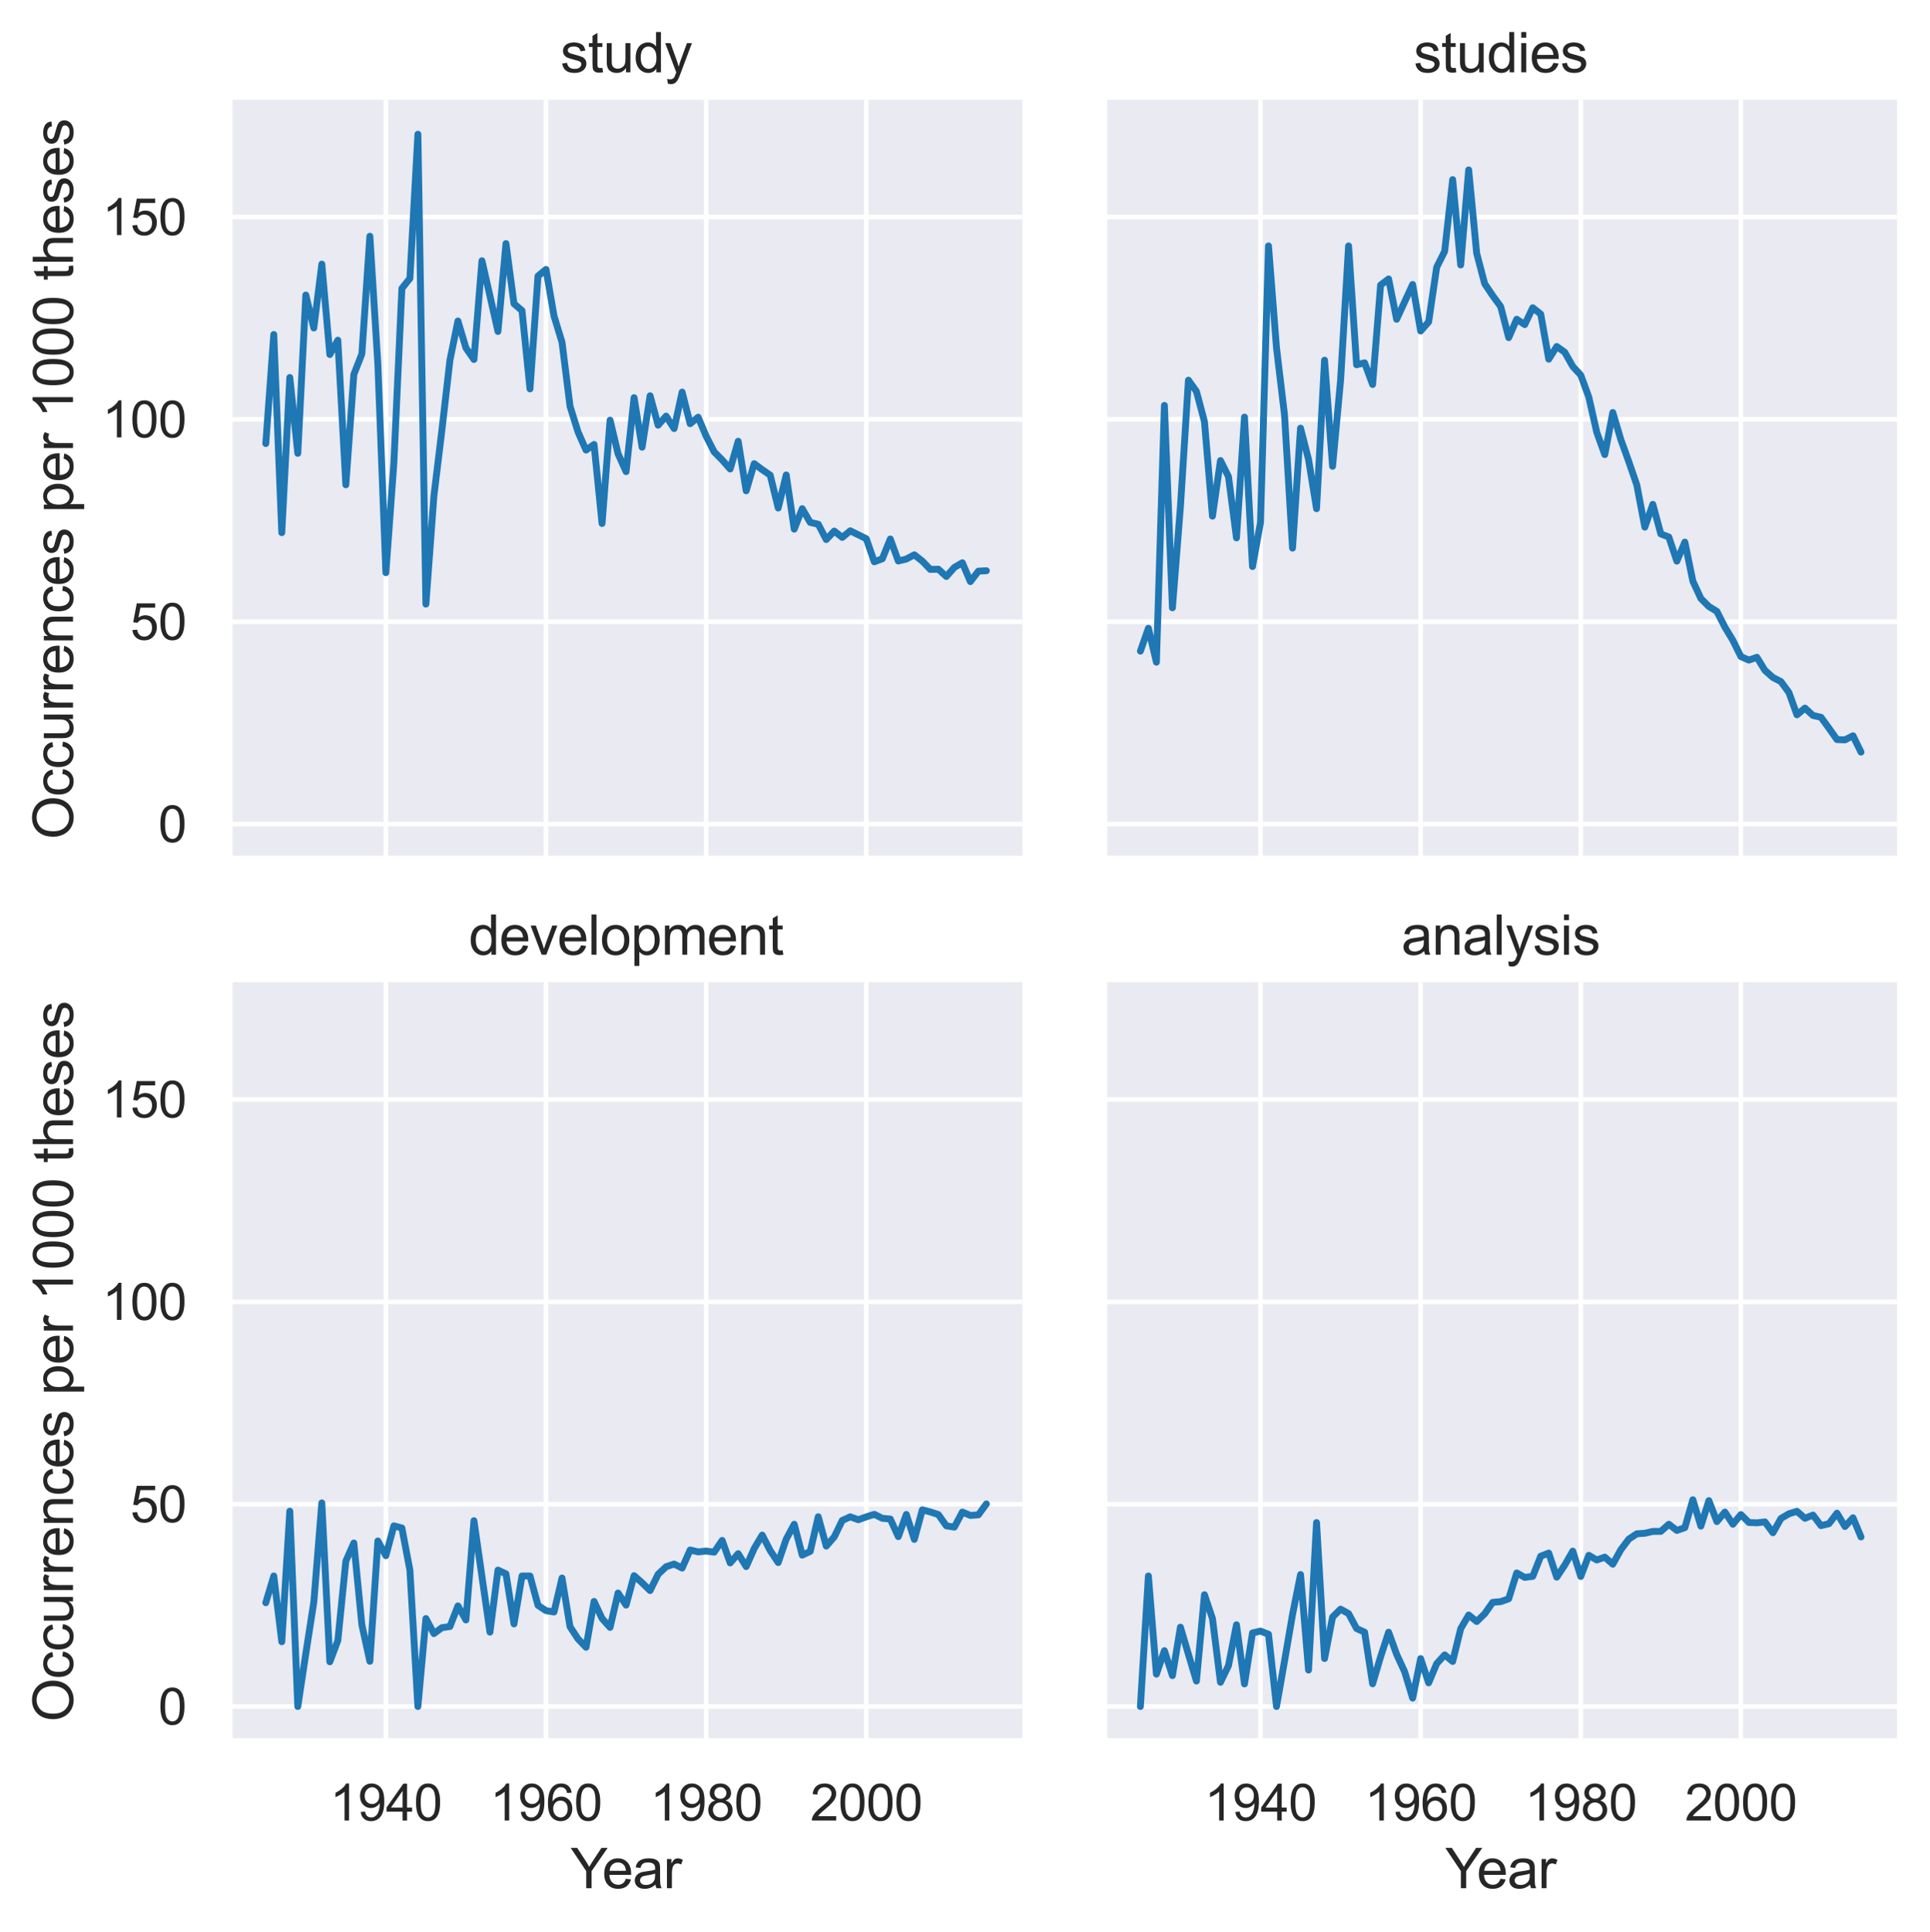 <?xml version="1.0" encoding="utf-8" standalone="no"?>
<!DOCTYPE svg PUBLIC "-//W3C//DTD SVG 1.1//EN"
  "http://www.w3.org/Graphics/SVG/1.1/DTD/svg11.dtd">
<svg xmlns:xlink="http://www.w3.org/1999/xlink" width="421.537pt" height="422.057pt" viewBox="0 0 421.537 422.057" xmlns="http://www.w3.org/2000/svg" version="1.1">
 <defs>
  <style type="text/css">*{stroke-linejoin: round; stroke-linecap: butt}</style>
 </defs>
 <g id="figure_1">
  <g id="patch_1">
   <path d="M 0 422.057 
L 421.537 422.057 
L 421.537 0 
L 0 0 
z
" style="fill: #ffffff"/>
  </g>
  <g id="axes_1">
   <g id="patch_2">
    <path d="M 50.179 187.553 
L 223.308 187.553 
L 223.308 21.789 
L 50.179 21.789 
z
" style="fill: #eaeaf2"/>
   </g>
   <g id="matplotlib.axis_1">
    <g id="xtick_1">
     <g id="line2d_1">
      <path d="M 84.28 187.553 
L 84.28 21.789 
" clip-path="url(#pf7410ea073)" style="fill: none; stroke: #ffffff; stroke-linecap: round"/>
     </g>
    </g>
    <g id="xtick_2">
     <g id="line2d_2">
      <path d="M 119.256 187.553 
L 119.256 21.789 
" clip-path="url(#pf7410ea073)" style="fill: none; stroke: #ffffff; stroke-linecap: round"/>
     </g>
    </g>
    <g id="xtick_3">
     <g id="line2d_3">
      <path d="M 154.231 187.553 
L 154.231 21.789 
" clip-path="url(#pf7410ea073)" style="fill: none; stroke: #ffffff; stroke-linecap: round"/>
     </g>
    </g>
    <g id="xtick_4">
     <g id="line2d_4">
      <path d="M 189.207 187.553 
L 189.207 21.789 
" clip-path="url(#pf7410ea073)" style="fill: none; stroke: #ffffff; stroke-linecap: round"/>
     </g>
    </g>
   </g>
   <g id="matplotlib.axis_2">
    <g id="ytick_1">
     <g id="line2d_5">
      <path d="M 50.179 180.018 
L 223.308 180.018 
" clip-path="url(#pf7410ea073)" style="fill: none; stroke: #ffffff; stroke-linecap: round"/>
     </g>
     <g id="text_1">
      <!-- 0 -->
      <g style="fill: #262626" transform="translate(34.562 183.955)scale(0.11 -0.11)">
       <defs>
        <path id="ArialMT-30" d="M 266 2259 
Q 266 3072 433 3567 
Q 600 4063 929 4331 
Q 1259 4600 1759 4600 
Q 2128 4600 2406 4451 
Q 2684 4303 2865 4023 
Q 3047 3744 3150 3342 
Q 3253 2941 3253 2259 
Q 3253 1453 3087 958 
Q 2922 463 2592 192 
Q 2263 -78 1759 -78 
Q 1097 -78 719 397 
Q 266 969 266 2259 
z
M 844 2259 
Q 844 1131 1108 757 
Q 1372 384 1759 384 
Q 2147 384 2411 759 
Q 2675 1134 2675 2259 
Q 2675 3391 2411 3762 
Q 2147 4134 1753 4134 
Q 1366 4134 1134 3806 
Q 844 3388 844 2259 
z
" transform="scale(0.016)"/>
       </defs>
       <use xlink:href="#ArialMT-30"/>
      </g>
     </g>
    </g>
    <g id="ytick_2">
     <g id="line2d_6">
      <path d="M 50.179 135.814 
L 223.308 135.814 
" clip-path="url(#pf7410ea073)" style="fill: none; stroke: #ffffff; stroke-linecap: round"/>
     </g>
     <g id="text_2">
      <!-- 50 -->
      <g style="fill: #262626" transform="translate(28.445 139.751)scale(0.11 -0.11)">
       <defs>
        <path id="ArialMT-35" d="M 266 1200 
L 856 1250 
Q 922 819 1161 601 
Q 1400 384 1738 384 
Q 2144 384 2425 690 
Q 2706 997 2706 1503 
Q 2706 1984 2436 2262 
Q 2166 2541 1728 2541 
Q 1456 2541 1237 2417 
Q 1019 2294 894 2097 
L 366 2166 
L 809 4519 
L 3088 4519 
L 3088 3981 
L 1259 3981 
L 1013 2750 
Q 1425 3038 1878 3038 
Q 2478 3038 2890 2622 
Q 3303 2206 3303 1553 
Q 3303 931 2941 478 
Q 2500 -78 1738 -78 
Q 1113 -78 717 272 
Q 322 622 266 1200 
z
" transform="scale(0.016)"/>
       </defs>
       <use xlink:href="#ArialMT-35"/>
       <use xlink:href="#ArialMT-30" x="55.615"/>
      </g>
     </g>
    </g>
    <g id="ytick_3">
     <g id="line2d_7">
      <path d="M 50.179 91.611 
L 223.308 91.611 
" clip-path="url(#pf7410ea073)" style="fill: none; stroke: #ffffff; stroke-linecap: round"/>
     </g>
     <g id="text_3">
      <!-- 100 -->
      <g style="fill: #262626" transform="translate(22.328 95.548)scale(0.11 -0.11)">
       <defs>
        <path id="ArialMT-31" d="M 2384 0 
L 1822 0 
L 1822 3584 
Q 1619 3391 1289 3197 
Q 959 3003 697 2906 
L 697 3450 
Q 1169 3672 1522 3987 
Q 1875 4303 2022 4600 
L 2384 4600 
L 2384 0 
z
" transform="scale(0.016)"/>
       </defs>
       <use xlink:href="#ArialMT-31"/>
       <use xlink:href="#ArialMT-30" x="55.615"/>
       <use xlink:href="#ArialMT-30" x="111.23"/>
      </g>
     </g>
    </g>
    <g id="ytick_4">
     <g id="line2d_8">
      <path d="M 50.179 47.407 
L 223.308 47.407 
" clip-path="url(#pf7410ea073)" style="fill: none; stroke: #ffffff; stroke-linecap: round"/>
     </g>
     <g id="text_4">
      <!-- 150 -->
      <g style="fill: #262626" transform="translate(22.328 51.344)scale(0.11 -0.11)">
       <use xlink:href="#ArialMT-31"/>
       <use xlink:href="#ArialMT-35" x="55.615"/>
       <use xlink:href="#ArialMT-30" x="111.23"/>
      </g>
     </g>
    </g>
    <g id="text_5">
     <!-- Occurrences per 1000 theses -->
     <g style="fill: #262626" transform="translate(15.943 183.374)rotate(-90)scale(0.12 -0.12)">
      <defs>
       <path id="ArialMT-4f" d="M 309 2231 
Q 309 3372 921 4017 
Q 1534 4663 2503 4663 
Q 3138 4663 3647 4359 
Q 4156 4056 4423 3514 
Q 4691 2972 4691 2284 
Q 4691 1588 4409 1038 
Q 4128 488 3612 205 
Q 3097 -78 2500 -78 
Q 1853 -78 1343 234 
Q 834 547 571 1087 
Q 309 1628 309 2231 
z
M 934 2222 
Q 934 1394 1379 917 
Q 1825 441 2497 441 
Q 3181 441 3623 922 
Q 4066 1403 4066 2288 
Q 4066 2847 3877 3264 
Q 3688 3681 3323 3911 
Q 2959 4141 2506 4141 
Q 1863 4141 1398 3698 
Q 934 3256 934 2222 
z
" transform="scale(0.016)"/>
       <path id="ArialMT-63" d="M 2588 1216 
L 3141 1144 
Q 3050 572 2676 248 
Q 2303 -75 1759 -75 
Q 1078 -75 664 370 
Q 250 816 250 1647 
Q 250 2184 428 2587 
Q 606 2991 970 3192 
Q 1334 3394 1763 3394 
Q 2303 3394 2647 3120 
Q 2991 2847 3088 2344 
L 2541 2259 
Q 2463 2594 2264 2762 
Q 2066 2931 1784 2931 
Q 1359 2931 1093 2626 
Q 828 2322 828 1663 
Q 828 994 1084 691 
Q 1341 388 1753 388 
Q 2084 388 2306 591 
Q 2528 794 2588 1216 
z
" transform="scale(0.016)"/>
       <path id="ArialMT-75" d="M 2597 0 
L 2597 488 
Q 2209 -75 1544 -75 
Q 1250 -75 995 37 
Q 741 150 617 320 
Q 494 491 444 738 
Q 409 903 409 1263 
L 409 3319 
L 972 3319 
L 972 1478 
Q 972 1038 1006 884 
Q 1059 663 1231 536 
Q 1403 409 1656 409 
Q 1909 409 2131 539 
Q 2353 669 2445 892 
Q 2538 1116 2538 1541 
L 2538 3319 
L 3100 3319 
L 3100 0 
L 2597 0 
z
" transform="scale(0.016)"/>
       <path id="ArialMT-72" d="M 416 0 
L 416 3319 
L 922 3319 
L 922 2816 
Q 1116 3169 1280 3281 
Q 1444 3394 1641 3394 
Q 1925 3394 2219 3213 
L 2025 2691 
Q 1819 2813 1613 2813 
Q 1428 2813 1281 2702 
Q 1134 2591 1072 2394 
Q 978 2094 978 1738 
L 978 0 
L 416 0 
z
" transform="scale(0.016)"/>
       <path id="ArialMT-65" d="M 2694 1069 
L 3275 997 
Q 3138 488 2766 206 
Q 2394 -75 1816 -75 
Q 1088 -75 661 373 
Q 234 822 234 1631 
Q 234 2469 665 2931 
Q 1097 3394 1784 3394 
Q 2450 3394 2872 2941 
Q 3294 2488 3294 1666 
Q 3294 1616 3291 1516 
L 816 1516 
Q 847 969 1125 678 
Q 1403 388 1819 388 
Q 2128 388 2347 550 
Q 2566 713 2694 1069 
z
M 847 1978 
L 2700 1978 
Q 2663 2397 2488 2606 
Q 2219 2931 1791 2931 
Q 1403 2931 1139 2672 
Q 875 2413 847 1978 
z
" transform="scale(0.016)"/>
       <path id="ArialMT-6e" d="M 422 0 
L 422 3319 
L 928 3319 
L 928 2847 
Q 1294 3394 1984 3394 
Q 2284 3394 2536 3286 
Q 2788 3178 2913 3003 
Q 3038 2828 3088 2588 
Q 3119 2431 3119 2041 
L 3119 0 
L 2556 0 
L 2556 2019 
Q 2556 2363 2490 2533 
Q 2425 2703 2258 2804 
Q 2091 2906 1866 2906 
Q 1506 2906 1245 2678 
Q 984 2450 984 1813 
L 984 0 
L 422 0 
z
" transform="scale(0.016)"/>
       <path id="ArialMT-73" d="M 197 991 
L 753 1078 
Q 800 744 1014 566 
Q 1228 388 1613 388 
Q 2000 388 2187 545 
Q 2375 703 2375 916 
Q 2375 1106 2209 1216 
Q 2094 1291 1634 1406 
Q 1016 1563 777 1677 
Q 538 1791 414 1992 
Q 291 2194 291 2438 
Q 291 2659 392 2848 
Q 494 3038 669 3163 
Q 800 3259 1026 3326 
Q 1253 3394 1513 3394 
Q 1903 3394 2198 3281 
Q 2494 3169 2634 2976 
Q 2775 2784 2828 2463 
L 2278 2388 
Q 2241 2644 2061 2787 
Q 1881 2931 1553 2931 
Q 1166 2931 1000 2803 
Q 834 2675 834 2503 
Q 834 2394 903 2306 
Q 972 2216 1119 2156 
Q 1203 2125 1616 2013 
Q 2213 1853 2448 1751 
Q 2684 1650 2818 1456 
Q 2953 1263 2953 975 
Q 2953 694 2789 445 
Q 2625 197 2315 61 
Q 2006 -75 1616 -75 
Q 969 -75 630 194 
Q 291 463 197 991 
z
" transform="scale(0.016)"/>
       <path id="ArialMT-20" transform="scale(0.016)"/>
       <path id="ArialMT-70" d="M 422 -1272 
L 422 3319 
L 934 3319 
L 934 2888 
Q 1116 3141 1344 3267 
Q 1572 3394 1897 3394 
Q 2322 3394 2647 3175 
Q 2972 2956 3137 2557 
Q 3303 2159 3303 1684 
Q 3303 1175 3120 767 
Q 2938 359 2589 142 
Q 2241 -75 1856 -75 
Q 1575 -75 1351 44 
Q 1128 163 984 344 
L 984 -1272 
L 422 -1272 
z
M 931 1641 
Q 931 1000 1190 694 
Q 1450 388 1819 388 
Q 2194 388 2461 705 
Q 2728 1022 2728 1688 
Q 2728 2322 2467 2637 
Q 2206 2953 1844 2953 
Q 1484 2953 1207 2617 
Q 931 2281 931 1641 
z
" transform="scale(0.016)"/>
       <path id="ArialMT-74" d="M 1650 503 
L 1731 6 
Q 1494 -44 1306 -44 
Q 1000 -44 831 53 
Q 663 150 594 308 
Q 525 466 525 972 
L 525 2881 
L 113 2881 
L 113 3319 
L 525 3319 
L 525 4141 
L 1084 4478 
L 1084 3319 
L 1650 3319 
L 1650 2881 
L 1084 2881 
L 1084 941 
Q 1084 700 1114 631 
Q 1144 563 1211 522 
Q 1278 481 1403 481 
Q 1497 481 1650 503 
z
" transform="scale(0.016)"/>
       <path id="ArialMT-68" d="M 422 0 
L 422 4581 
L 984 4581 
L 984 2938 
Q 1378 3394 1978 3394 
Q 2347 3394 2619 3248 
Q 2891 3103 3008 2847 
Q 3125 2591 3125 2103 
L 3125 0 
L 2563 0 
L 2563 2103 
Q 2563 2525 2380 2717 
Q 2197 2909 1863 2909 
Q 1613 2909 1392 2779 
Q 1172 2650 1078 2428 
Q 984 2206 984 1816 
L 984 0 
L 422 0 
z
" transform="scale(0.016)"/>
      </defs>
      <use xlink:href="#ArialMT-4f"/>
      <use xlink:href="#ArialMT-63" x="77.783"/>
      <use xlink:href="#ArialMT-63" x="127.783"/>
      <use xlink:href="#ArialMT-75" x="177.783"/>
      <use xlink:href="#ArialMT-72" x="233.398"/>
      <use xlink:href="#ArialMT-72" x="266.699"/>
      <use xlink:href="#ArialMT-65" x="300"/>
      <use xlink:href="#ArialMT-6e" x="355.615"/>
      <use xlink:href="#ArialMT-63" x="411.23"/>
      <use xlink:href="#ArialMT-65" x="461.23"/>
      <use xlink:href="#ArialMT-73" x="516.846"/>
      <use xlink:href="#ArialMT-20" x="566.846"/>
      <use xlink:href="#ArialMT-70" x="594.629"/>
      <use xlink:href="#ArialMT-65" x="650.244"/>
      <use xlink:href="#ArialMT-72" x="705.859"/>
      <use xlink:href="#ArialMT-20" x="739.16"/>
      <use xlink:href="#ArialMT-31" x="766.943"/>
      <use xlink:href="#ArialMT-30" x="822.559"/>
      <use xlink:href="#ArialMT-30" x="878.174"/>
      <use xlink:href="#ArialMT-30" x="933.789"/>
      <use xlink:href="#ArialMT-20" x="989.404"/>
      <use xlink:href="#ArialMT-74" x="1017.188"/>
      <use xlink:href="#ArialMT-68" x="1044.971"/>
      <use xlink:href="#ArialMT-65" x="1100.586"/>
      <use xlink:href="#ArialMT-73" x="1156.201"/>
      <use xlink:href="#ArialMT-65" x="1206.201"/>
      <use xlink:href="#ArialMT-73" x="1261.816"/>
     </g>
    </g>
   </g>
   <g id="line2d_9">
    <path d="M 58.049 96.9 
L 59.797 73.074 
L 61.546 116.365 
L 63.295 82.465 
L 65.044 99.034 
L 66.793 64.453 
L 68.541 71.648 
L 70.29 57.694 
L 72.039 77.446 
L 73.788 74.314 
L 75.536 105.904 
L 77.285 81.788 
L 79.034 77.323 
L 80.783 51.605 
L 82.532 79.555 
L 84.28 125.107 
L 86.029 101.083 
L 87.778 63.009 
L 89.527 60.817 
L 91.275 29.324 
L 93.024 131.971 
L 94.773 108.336 
L 96.522 93.907 
L 98.271 78.682 
L 100.019 70.12 
L 101.768 76.01 
L 103.517 78.53 
L 105.266 56.967 
L 107.014 64.634 
L 108.763 72.406 
L 110.512 53.204 
L 112.261 66.352 
L 114.01 67.845 
L 115.758 84.957 
L 117.507 60.3 
L 119.256 58.851 
L 121.005 69.025 
L 122.753 74.771 
L 124.502 88.739 
L 126.251 94.367 
L 128 98.324 
L 129.749 97.09 
L 131.497 114.359 
L 133.246 91.79 
L 134.995 99.13 
L 136.744 103.028 
L 138.492 86.869 
L 140.241 97.693 
L 141.99 86.458 
L 143.739 92.882 
L 145.488 90.9 
L 147.236 93.626 
L 148.985 85.652 
L 150.734 92.564 
L 152.483 91.133 
L 154.231 95.277 
L 155.98 98.714 
L 157.729 100.469 
L 159.478 102.457 
L 161.227 96.39 
L 162.975 107.216 
L 164.724 101.29 
L 166.473 102.595 
L 168.222 103.8 
L 169.97 110.977 
L 171.719 103.753 
L 173.468 115.594 
L 175.217 111.121 
L 176.965 114.124 
L 178.714 114.523 
L 180.463 117.866 
L 182.212 116.012 
L 183.961 117.399 
L 185.709 115.955 
L 187.458 116.822 
L 189.207 117.691 
L 190.956 122.725 
L 192.704 122.065 
L 194.453 117.746 
L 196.202 122.554 
L 197.951 122.121 
L 199.7 121.2 
L 201.448 122.575 
L 203.197 124.393 
L 204.946 124.343 
L 206.695 125.935 
L 208.443 123.95 
L 210.192 122.935 
L 211.941 127.055 
L 213.69 124.766 
L 215.439 124.68 
" clip-path="url(#pf7410ea073)" style="fill: none; stroke: #1f77b4; stroke-width: 1.5; stroke-linecap: round"/>
   </g>
   <g id="patch_3">
    <path d="M 50.179 187.553 
L 50.179 21.789 
" style="fill: none; stroke: #ffffff; stroke-width: 1.25; stroke-linejoin: miter; stroke-linecap: square"/>
   </g>
   <g id="patch_4">
    <path d="M 50.179 187.553 
L 223.308 187.553 
" style="fill: none; stroke: #ffffff; stroke-width: 1.25; stroke-linejoin: miter; stroke-linecap: square"/>
   </g>
   <g id="text_6">
    <!-- study -->
    <g style="fill: #262626" transform="translate(122.404 15.789)scale(0.12 -0.12)">
     <defs>
      <path id="ArialMT-64" d="M 2575 0 
L 2575 419 
Q 2259 -75 1647 -75 
Q 1250 -75 917 144 
Q 584 363 401 755 
Q 219 1147 219 1656 
Q 219 2153 384 2558 
Q 550 2963 881 3178 
Q 1213 3394 1622 3394 
Q 1922 3394 2156 3267 
Q 2391 3141 2538 2938 
L 2538 4581 
L 3097 4581 
L 3097 0 
L 2575 0 
z
M 797 1656 
Q 797 1019 1065 703 
Q 1334 388 1700 388 
Q 2069 388 2326 689 
Q 2584 991 2584 1609 
Q 2584 2291 2321 2609 
Q 2059 2928 1675 2928 
Q 1300 2928 1048 2622 
Q 797 2316 797 1656 
z
" transform="scale(0.016)"/>
      <path id="ArialMT-79" d="M 397 -1278 
L 334 -750 
Q 519 -800 656 -800 
Q 844 -800 956 -737 
Q 1069 -675 1141 -563 
Q 1194 -478 1313 -144 
Q 1328 -97 1363 -6 
L 103 3319 
L 709 3319 
L 1400 1397 
Q 1534 1031 1641 628 
Q 1738 1016 1872 1384 
L 2581 3319 
L 3144 3319 
L 1881 -56 
Q 1678 -603 1566 -809 
Q 1416 -1088 1222 -1217 
Q 1028 -1347 759 -1347 
Q 597 -1347 397 -1278 
z
" transform="scale(0.016)"/>
     </defs>
     <use xlink:href="#ArialMT-73"/>
     <use xlink:href="#ArialMT-74" x="50"/>
     <use xlink:href="#ArialMT-75" x="77.783"/>
     <use xlink:href="#ArialMT-64" x="133.398"/>
     <use xlink:href="#ArialMT-79" x="189.014"/>
    </g>
   </g>
  </g>
  <g id="axes_2">
   <g id="patch_5">
    <path d="M 241.209 187.553 
L 414.337 187.553 
L 414.337 21.789 
L 241.209 21.789 
z
" style="fill: #eaeaf2"/>
   </g>
   <g id="matplotlib.axis_3">
    <g id="xtick_5">
     <g id="line2d_10">
      <path d="M 275.31 187.553 
L 275.31 21.789 
" clip-path="url(#p34b60267ac)" style="fill: none; stroke: #ffffff; stroke-linecap: round"/>
     </g>
    </g>
    <g id="xtick_6">
     <g id="line2d_11">
      <path d="M 310.285 187.553 
L 310.285 21.789 
" clip-path="url(#p34b60267ac)" style="fill: none; stroke: #ffffff; stroke-linecap: round"/>
     </g>
    </g>
    <g id="xtick_7">
     <g id="line2d_12">
      <path d="M 345.261 187.553 
L 345.261 21.789 
" clip-path="url(#p34b60267ac)" style="fill: none; stroke: #ffffff; stroke-linecap: round"/>
     </g>
    </g>
    <g id="xtick_8">
     <g id="line2d_13">
      <path d="M 380.236 187.553 
L 380.236 21.789 
" clip-path="url(#p34b60267ac)" style="fill: none; stroke: #ffffff; stroke-linecap: round"/>
     </g>
    </g>
   </g>
   <g id="matplotlib.axis_4">
    <g id="ytick_5">
     <g id="line2d_14">
      <path d="M 241.209 180.018 
L 414.337 180.018 
" clip-path="url(#p34b60267ac)" style="fill: none; stroke: #ffffff; stroke-linecap: round"/>
     </g>
    </g>
    <g id="ytick_6">
     <g id="line2d_15">
      <path d="M 241.209 135.814 
L 414.337 135.814 
" clip-path="url(#p34b60267ac)" style="fill: none; stroke: #ffffff; stroke-linecap: round"/>
     </g>
    </g>
    <g id="ytick_7">
     <g id="line2d_16">
      <path d="M 241.209 91.611 
L 414.337 91.611 
" clip-path="url(#p34b60267ac)" style="fill: none; stroke: #ffffff; stroke-linecap: round"/>
     </g>
    </g>
    <g id="ytick_8">
     <g id="line2d_17">
      <path d="M 241.209 47.407 
L 414.337 47.407 
" clip-path="url(#p34b60267ac)" style="fill: none; stroke: #ffffff; stroke-linecap: round"/>
     </g>
    </g>
   </g>
   <g id="line2d_18">
    <path d="M 249.078 142.237 
L 250.827 137.24 
L 252.576 144.655 
L 254.324 88.562 
L 256.073 132.777 
L 257.822 110.679 
L 259.571 83.055 
L 261.319 85.495 
L 263.068 92.099 
L 264.817 112.752 
L 266.566 100.61 
L 268.315 104.113 
L 270.063 117.508 
L 271.812 91.117 
L 273.561 123.759 
L 275.31 114.124 
L 277.058 53.722 
L 278.807 76.01 
L 280.556 90.617 
L 282.305 119.74 
L 284.054 93.533 
L 285.802 100.372 
L 287.551 111.129 
L 289.3 78.682 
L 291.049 101.868 
L 292.797 83.101 
L 294.546 53.722 
L 296.295 79.684 
L 298.044 79.26 
L 299.793 83.995 
L 301.541 62.263 
L 303.29 60.939 
L 305.039 69.747 
L 306.788 65.944 
L 308.536 62.142 
L 310.285 72.314 
L 312.034 70.316 
L 313.783 58.4 
L 315.531 54.894 
L 317.28 39.236 
L 319.029 57.882 
L 320.778 37.115 
L 322.527 55.333 
L 324.275 61.983 
L 326.024 64.581 
L 327.773 66.974 
L 329.522 73.755 
L 331.27 69.739 
L 333.019 70.912 
L 334.768 67.227 
L 336.517 68.621 
L 338.266 78.462 
L 340.014 75.69 
L 341.763 76.948 
L 343.512 80.044 
L 345.261 81.947 
L 347.009 86.733 
L 348.758 94.447 
L 350.507 99.304 
L 352.256 90.11 
L 354.005 96.004 
L 355.753 100.85 
L 357.502 105.949 
L 359.251 115.155 
L 361 110.177 
L 362.748 116.638 
L 364.497 117.314 
L 366.246 122.582 
L 367.995 118.424 
L 369.744 126.948 
L 371.492 130.741 
L 373.241 132.491 
L 374.99 133.559 
L 376.739 136.993 
L 378.487 139.891 
L 380.236 143.432 
L 381.985 144.2 
L 383.734 143.584 
L 385.483 146.444 
L 387.231 147.992 
L 388.98 148.896 
L 390.729 151.284 
L 392.478 156.154 
L 394.226 154.684 
L 395.975 156.291 
L 397.724 156.681 
L 399.473 159.085 
L 401.222 161.56 
L 402.97 161.616 
L 404.719 160.73 
L 406.468 164.299 
" clip-path="url(#p34b60267ac)" style="fill: none; stroke: #1f77b4; stroke-width: 1.5; stroke-linecap: round"/>
   </g>
   <g id="patch_6">
    <path d="M 241.209 187.553 
L 241.209 21.789 
" style="fill: none; stroke: #ffffff; stroke-width: 1.25; stroke-linejoin: miter; stroke-linecap: square"/>
   </g>
   <g id="patch_7">
    <path d="M 241.209 187.553 
L 414.337 187.553 
" style="fill: none; stroke: #ffffff; stroke-width: 1.25; stroke-linejoin: miter; stroke-linecap: square"/>
   </g>
   <g id="text_7">
    <!-- studies -->
    <g style="fill: #262626" transform="translate(308.763 15.789)scale(0.12 -0.12)">
     <defs>
      <path id="ArialMT-69" d="M 425 3934 
L 425 4581 
L 988 4581 
L 988 3934 
L 425 3934 
z
M 425 0 
L 425 3319 
L 988 3319 
L 988 0 
L 425 0 
z
" transform="scale(0.016)"/>
     </defs>
     <use xlink:href="#ArialMT-73"/>
     <use xlink:href="#ArialMT-74" x="50"/>
     <use xlink:href="#ArialMT-75" x="77.783"/>
     <use xlink:href="#ArialMT-64" x="133.398"/>
     <use xlink:href="#ArialMT-69" x="189.014"/>
     <use xlink:href="#ArialMT-65" x="211.23"/>
     <use xlink:href="#ArialMT-73" x="266.846"/>
    </g>
   </g>
  </g>
  <g id="axes_3">
   <g id="patch_8">
    <path d="M 50.179 380.322 
L 223.308 380.322 
L 223.308 214.559 
L 50.179 214.559 
z
" style="fill: #eaeaf2"/>
   </g>
   <g id="matplotlib.axis_5">
    <g id="xtick_9">
     <g id="line2d_19">
      <path d="M 84.28 380.322 
L 84.28 214.559 
" clip-path="url(#p52fd6b2c8f)" style="fill: none; stroke: #ffffff; stroke-linecap: round"/>
     </g>
     <g id="text_8">
      <!-- 1940 -->
      <g style="fill: #262626" transform="translate(72.046 397.696)scale(0.11 -0.11)">
       <defs>
        <path id="ArialMT-39" d="M 350 1059 
L 891 1109 
Q 959 728 1153 556 
Q 1347 384 1650 384 
Q 1909 384 2104 503 
Q 2300 622 2425 820 
Q 2550 1019 2634 1356 
Q 2719 1694 2719 2044 
Q 2719 2081 2716 2156 
Q 2547 1888 2255 1720 
Q 1963 1553 1622 1553 
Q 1053 1553 659 1965 
Q 266 2378 266 3053 
Q 266 3750 677 4175 
Q 1088 4600 1706 4600 
Q 2153 4600 2523 4359 
Q 2894 4119 3086 3673 
Q 3278 3228 3278 2384 
Q 3278 1506 3087 986 
Q 2897 466 2520 194 
Q 2144 -78 1638 -78 
Q 1100 -78 759 220 
Q 419 519 350 1059 
z
M 2653 3081 
Q 2653 3566 2395 3850 
Q 2138 4134 1775 4134 
Q 1400 4134 1122 3828 
Q 844 3522 844 3034 
Q 844 2597 1108 2323 
Q 1372 2050 1759 2050 
Q 2150 2050 2401 2323 
Q 2653 2597 2653 3081 
z
" transform="scale(0.016)"/>
        <path id="ArialMT-34" d="M 2069 0 
L 2069 1097 
L 81 1097 
L 81 1613 
L 2172 4581 
L 2631 4581 
L 2631 1613 
L 3250 1613 
L 3250 1097 
L 2631 1097 
L 2631 0 
L 2069 0 
z
M 2069 1613 
L 2069 3678 
L 634 1613 
L 2069 1613 
z
" transform="scale(0.016)"/>
       </defs>
       <use xlink:href="#ArialMT-31"/>
       <use xlink:href="#ArialMT-39" x="55.615"/>
       <use xlink:href="#ArialMT-34" x="111.23"/>
       <use xlink:href="#ArialMT-30" x="166.846"/>
      </g>
     </g>
    </g>
    <g id="xtick_10">
     <g id="line2d_20">
      <path d="M 119.256 380.322 
L 119.256 214.559 
" clip-path="url(#p52fd6b2c8f)" style="fill: none; stroke: #ffffff; stroke-linecap: round"/>
     </g>
     <g id="text_9">
      <!-- 1960 -->
      <g style="fill: #262626" transform="translate(107.022 397.696)scale(0.11 -0.11)">
       <defs>
        <path id="ArialMT-36" d="M 3184 3459 
L 2625 3416 
Q 2550 3747 2413 3897 
Q 2184 4138 1850 4138 
Q 1581 4138 1378 3988 
Q 1113 3794 959 3422 
Q 806 3050 800 2363 
Q 1003 2672 1297 2822 
Q 1591 2972 1913 2972 
Q 2475 2972 2870 2558 
Q 3266 2144 3266 1488 
Q 3266 1056 3080 686 
Q 2894 316 2569 119 
Q 2244 -78 1831 -78 
Q 1128 -78 684 439 
Q 241 956 241 2144 
Q 241 3472 731 4075 
Q 1159 4600 1884 4600 
Q 2425 4600 2770 4297 
Q 3116 3994 3184 3459 
z
M 888 1484 
Q 888 1194 1011 928 
Q 1134 663 1356 523 
Q 1578 384 1822 384 
Q 2178 384 2434 671 
Q 2691 959 2691 1453 
Q 2691 1928 2437 2201 
Q 2184 2475 1800 2475 
Q 1419 2475 1153 2201 
Q 888 1928 888 1484 
z
" transform="scale(0.016)"/>
       </defs>
       <use xlink:href="#ArialMT-31"/>
       <use xlink:href="#ArialMT-39" x="55.615"/>
       <use xlink:href="#ArialMT-36" x="111.23"/>
       <use xlink:href="#ArialMT-30" x="166.846"/>
      </g>
     </g>
    </g>
    <g id="xtick_11">
     <g id="line2d_21">
      <path d="M 154.231 380.322 
L 154.231 214.559 
" clip-path="url(#p52fd6b2c8f)" style="fill: none; stroke: #ffffff; stroke-linecap: round"/>
     </g>
     <g id="text_10">
      <!-- 1980 -->
      <g style="fill: #262626" transform="translate(141.997 397.696)scale(0.11 -0.11)">
       <defs>
        <path id="ArialMT-38" d="M 1131 2484 
Q 781 2613 612 2850 
Q 444 3088 444 3419 
Q 444 3919 803 4259 
Q 1163 4600 1759 4600 
Q 2359 4600 2725 4251 
Q 3091 3903 3091 3403 
Q 3091 3084 2923 2848 
Q 2756 2613 2416 2484 
Q 2838 2347 3058 2040 
Q 3278 1734 3278 1309 
Q 3278 722 2862 322 
Q 2447 -78 1769 -78 
Q 1091 -78 675 323 
Q 259 725 259 1325 
Q 259 1772 486 2073 
Q 713 2375 1131 2484 
z
M 1019 3438 
Q 1019 3113 1228 2906 
Q 1438 2700 1772 2700 
Q 2097 2700 2305 2904 
Q 2513 3109 2513 3406 
Q 2513 3716 2298 3927 
Q 2084 4138 1766 4138 
Q 1444 4138 1231 3931 
Q 1019 3725 1019 3438 
z
M 838 1322 
Q 838 1081 952 856 
Q 1066 631 1291 507 
Q 1516 384 1775 384 
Q 2178 384 2440 643 
Q 2703 903 2703 1303 
Q 2703 1709 2433 1975 
Q 2163 2241 1756 2241 
Q 1359 2241 1098 1978 
Q 838 1716 838 1322 
z
" transform="scale(0.016)"/>
       </defs>
       <use xlink:href="#ArialMT-31"/>
       <use xlink:href="#ArialMT-39" x="55.615"/>
       <use xlink:href="#ArialMT-38" x="111.23"/>
       <use xlink:href="#ArialMT-30" x="166.846"/>
      </g>
     </g>
    </g>
    <g id="xtick_12">
     <g id="line2d_22">
      <path d="M 189.207 380.322 
L 189.207 214.559 
" clip-path="url(#p52fd6b2c8f)" style="fill: none; stroke: #ffffff; stroke-linecap: round"/>
     </g>
     <g id="text_11">
      <!-- 2000 -->
      <g style="fill: #262626" transform="translate(176.973 397.696)scale(0.11 -0.11)">
       <defs>
        <path id="ArialMT-32" d="M 3222 541 
L 3222 0 
L 194 0 
Q 188 203 259 391 
Q 375 700 629 1000 
Q 884 1300 1366 1694 
Q 2113 2306 2375 2664 
Q 2638 3022 2638 3341 
Q 2638 3675 2398 3904 
Q 2159 4134 1775 4134 
Q 1369 4134 1125 3890 
Q 881 3647 878 3216 
L 300 3275 
Q 359 3922 746 4261 
Q 1134 4600 1788 4600 
Q 2447 4600 2831 4234 
Q 3216 3869 3216 3328 
Q 3216 3053 3103 2787 
Q 2991 2522 2730 2228 
Q 2469 1934 1863 1422 
Q 1356 997 1212 845 
Q 1069 694 975 541 
L 3222 541 
z
" transform="scale(0.016)"/>
       </defs>
       <use xlink:href="#ArialMT-32"/>
       <use xlink:href="#ArialMT-30" x="55.615"/>
       <use xlink:href="#ArialMT-30" x="111.23"/>
       <use xlink:href="#ArialMT-30" x="166.846"/>
      </g>
     </g>
    </g>
    <g id="text_12">
     <!-- Year -->
     <g style="fill: #262626" transform="translate(124.618 412.472)scale(0.12 -0.12)">
      <defs>
       <path id="ArialMT-59" d="M 1784 0 
L 1784 1941 
L 19 4581 
L 756 4581 
L 1659 3200 
Q 1909 2813 2125 2425 
Q 2331 2784 2625 3234 
L 3513 4581 
L 4219 4581 
L 2391 1941 
L 2391 0 
L 1784 0 
z
" transform="scale(0.016)"/>
       <path id="ArialMT-61" d="M 2588 409 
Q 2275 144 1986 34 
Q 1697 -75 1366 -75 
Q 819 -75 525 192 
Q 231 459 231 875 
Q 231 1119 342 1320 
Q 453 1522 633 1644 
Q 813 1766 1038 1828 
Q 1203 1872 1538 1913 
Q 2219 1994 2541 2106 
Q 2544 2222 2544 2253 
Q 2544 2597 2384 2738 
Q 2169 2928 1744 2928 
Q 1347 2928 1158 2789 
Q 969 2650 878 2297 
L 328 2372 
Q 403 2725 575 2942 
Q 747 3159 1072 3276 
Q 1397 3394 1825 3394 
Q 2250 3394 2515 3294 
Q 2781 3194 2906 3042 
Q 3031 2891 3081 2659 
Q 3109 2516 3109 2141 
L 3109 1391 
Q 3109 606 3145 398 
Q 3181 191 3288 0 
L 2700 0 
Q 2613 175 2588 409 
z
M 2541 1666 
Q 2234 1541 1622 1453 
Q 1275 1403 1131 1340 
Q 988 1278 909 1158 
Q 831 1038 831 891 
Q 831 666 1001 516 
Q 1172 366 1500 366 
Q 1825 366 2078 508 
Q 2331 650 2450 897 
Q 2541 1088 2541 1459 
L 2541 1666 
z
" transform="scale(0.016)"/>
      </defs>
      <use xlink:href="#ArialMT-59"/>
      <use xlink:href="#ArialMT-65" x="57.574"/>
      <use xlink:href="#ArialMT-61" x="113.189"/>
      <use xlink:href="#ArialMT-72" x="168.805"/>
     </g>
    </g>
   </g>
   <g id="matplotlib.axis_6">
    <g id="ytick_9">
     <g id="line2d_23">
      <path d="M 50.179 372.788 
L 223.308 372.788 
" clip-path="url(#p52fd6b2c8f)" style="fill: none; stroke: #ffffff; stroke-linecap: round"/>
     </g>
     <g id="text_13">
      <!-- 0 -->
      <g style="fill: #262626" transform="translate(34.562 376.725)scale(0.11 -0.11)">
       <use xlink:href="#ArialMT-30"/>
      </g>
     </g>
    </g>
    <g id="ytick_10">
     <g id="line2d_24">
      <path d="M 50.179 328.584 
L 223.308 328.584 
" clip-path="url(#p52fd6b2c8f)" style="fill: none; stroke: #ffffff; stroke-linecap: round"/>
     </g>
     <g id="text_14">
      <!-- 50 -->
      <g style="fill: #262626" transform="translate(28.445 332.521)scale(0.11 -0.11)">
       <use xlink:href="#ArialMT-35"/>
       <use xlink:href="#ArialMT-30" x="55.615"/>
      </g>
     </g>
    </g>
    <g id="ytick_11">
     <g id="line2d_25">
      <path d="M 50.179 284.381 
L 223.308 284.381 
" clip-path="url(#p52fd6b2c8f)" style="fill: none; stroke: #ffffff; stroke-linecap: round"/>
     </g>
     <g id="text_15">
      <!-- 100 -->
      <g style="fill: #262626" transform="translate(22.328 288.318)scale(0.11 -0.11)">
       <use xlink:href="#ArialMT-31"/>
       <use xlink:href="#ArialMT-30" x="55.615"/>
       <use xlink:href="#ArialMT-30" x="111.23"/>
      </g>
     </g>
    </g>
    <g id="ytick_12">
     <g id="line2d_26">
      <path d="M 50.179 240.177 
L 223.308 240.177 
" clip-path="url(#p52fd6b2c8f)" style="fill: none; stroke: #ffffff; stroke-linecap: round"/>
     </g>
     <g id="text_16">
      <!-- 150 -->
      <g style="fill: #262626" transform="translate(22.328 244.114)scale(0.11 -0.11)">
       <use xlink:href="#ArialMT-31"/>
       <use xlink:href="#ArialMT-35" x="55.615"/>
       <use xlink:href="#ArialMT-30" x="111.23"/>
      </g>
     </g>
    </g>
    <g id="text_17">
     <!-- Occurrences per 1000 theses -->
     <g style="fill: #262626" transform="translate(15.943 376.144)rotate(-90)scale(0.12 -0.12)">
      <use xlink:href="#ArialMT-4f"/>
      <use xlink:href="#ArialMT-63" x="77.783"/>
      <use xlink:href="#ArialMT-63" x="127.783"/>
      <use xlink:href="#ArialMT-75" x="177.783"/>
      <use xlink:href="#ArialMT-72" x="233.398"/>
      <use xlink:href="#ArialMT-72" x="266.699"/>
      <use xlink:href="#ArialMT-65" x="300"/>
      <use xlink:href="#ArialMT-6e" x="355.615"/>
      <use xlink:href="#ArialMT-63" x="411.23"/>
      <use xlink:href="#ArialMT-65" x="461.23"/>
      <use xlink:href="#ArialMT-73" x="516.846"/>
      <use xlink:href="#ArialMT-20" x="566.846"/>
      <use xlink:href="#ArialMT-70" x="594.629"/>
      <use xlink:href="#ArialMT-65" x="650.244"/>
      <use xlink:href="#ArialMT-72" x="705.859"/>
      <use xlink:href="#ArialMT-20" x="739.16"/>
      <use xlink:href="#ArialMT-31" x="766.943"/>
      <use xlink:href="#ArialMT-30" x="822.559"/>
      <use xlink:href="#ArialMT-30" x="878.174"/>
      <use xlink:href="#ArialMT-30" x="933.789"/>
      <use xlink:href="#ArialMT-20" x="989.404"/>
      <use xlink:href="#ArialMT-74" x="1017.188"/>
      <use xlink:href="#ArialMT-68" x="1044.971"/>
      <use xlink:href="#ArialMT-65" x="1100.586"/>
      <use xlink:href="#ArialMT-73" x="1156.201"/>
      <use xlink:href="#ArialMT-65" x="1206.201"/>
      <use xlink:href="#ArialMT-73" x="1261.816"/>
     </g>
    </g>
   </g>
   <g id="line2d_27">
    <path d="M 58.049 350.119 
L 59.797 344.269 
L 61.546 358.643 
L 63.295 330.109 
L 65.044 372.788 
L 66.793 361.231 
L 68.541 349.973 
L 70.29 328.306 
L 72.039 363.019 
L 73.788 358.374 
L 75.536 341.025 
L 77.285 337.068 
L 79.034 354.928 
L 80.783 362.91 
L 82.532 336.621 
L 84.28 339.841 
L 86.029 333.32 
L 87.778 333.785 
L 89.527 342.988 
L 91.275 372.788 
L 93.024 353.569 
L 94.773 356.859 
L 96.522 355.566 
L 98.271 355.316 
L 100.019 350.808 
L 101.768 353.877 
L 103.517 332.193 
L 105.266 344.392 
L 107.014 356.537 
L 108.763 342.988 
L 110.512 343.802 
L 112.261 354.746 
L 114.01 344.269 
L 115.758 344.269 
L 117.507 350.686 
L 119.256 351.845 
L 121.005 352.138 
L 122.753 344.722 
L 124.502 355.353 
L 126.251 358.02 
L 128 359.846 
L 129.749 349.835 
L 131.497 353.554 
L 133.246 355.5 
L 134.995 347.993 
L 136.744 350.63 
L 138.492 344.204 
L 140.241 345.756 
L 141.99 347.455 
L 143.739 343.897 
L 145.488 342.25 
L 147.236 341.663 
L 148.985 342.54 
L 150.734 338.595 
L 152.483 339.008 
L 154.231 338.828 
L 155.98 339.068 
L 157.729 336.5 
L 159.478 341.417 
L 161.227 339.398 
L 162.975 342.223 
L 164.724 338.271 
L 166.473 335.334 
L 168.222 338.725 
L 169.97 341.333 
L 171.719 336.217 
L 173.468 332.97 
L 175.217 339.722 
L 176.965 338.892 
L 178.714 331.331 
L 180.463 337.743 
L 182.212 335.732 
L 183.961 332.136 
L 185.709 331.345 
L 187.458 331.985 
L 189.207 331.357 
L 190.956 330.802 
L 192.704 331.667 
L 194.453 331.83 
L 196.202 335.674 
L 197.951 330.83 
L 199.7 336.276 
L 201.448 329.82 
L 203.197 330.283 
L 204.946 330.852 
L 206.695 333.322 
L 208.443 333.595 
L 210.192 330.306 
L 211.941 331.046 
L 213.69 330.914 
L 215.439 328.527 
" clip-path="url(#p52fd6b2c8f)" style="fill: none; stroke: #1f77b4; stroke-width: 1.5; stroke-linecap: round"/>
   </g>
   <g id="patch_9">
    <path d="M 50.179 380.322 
L 50.179 214.559 
" style="fill: none; stroke: #ffffff; stroke-width: 1.25; stroke-linejoin: miter; stroke-linecap: square"/>
   </g>
   <g id="patch_10">
    <path d="M 50.179 380.322 
L 223.308 380.322 
" style="fill: none; stroke: #ffffff; stroke-width: 1.25; stroke-linejoin: miter; stroke-linecap: square"/>
   </g>
   <g id="text_18">
    <!-- development -->
    <g style="fill: #262626" transform="translate(102.39 208.559)scale(0.12 -0.12)">
     <defs>
      <path id="ArialMT-76" d="M 1344 0 
L 81 3319 
L 675 3319 
L 1388 1331 
Q 1503 1009 1600 663 
Q 1675 925 1809 1294 
L 2547 3319 
L 3125 3319 
L 1869 0 
L 1344 0 
z
" transform="scale(0.016)"/>
      <path id="ArialMT-6c" d="M 409 0 
L 409 4581 
L 972 4581 
L 972 0 
L 409 0 
z
" transform="scale(0.016)"/>
      <path id="ArialMT-6f" d="M 213 1659 
Q 213 2581 725 3025 
Q 1153 3394 1769 3394 
Q 2453 3394 2887 2945 
Q 3322 2497 3322 1706 
Q 3322 1066 3130 698 
Q 2938 331 2570 128 
Q 2203 -75 1769 -75 
Q 1072 -75 642 372 
Q 213 819 213 1659 
z
M 791 1659 
Q 791 1022 1069 705 
Q 1347 388 1769 388 
Q 2188 388 2466 706 
Q 2744 1025 2744 1678 
Q 2744 2294 2464 2611 
Q 2184 2928 1769 2928 
Q 1347 2928 1069 2612 
Q 791 2297 791 1659 
z
" transform="scale(0.016)"/>
      <path id="ArialMT-6d" d="M 422 0 
L 422 3319 
L 925 3319 
L 925 2853 
Q 1081 3097 1340 3245 
Q 1600 3394 1931 3394 
Q 2300 3394 2536 3241 
Q 2772 3088 2869 2813 
Q 3263 3394 3894 3394 
Q 4388 3394 4653 3120 
Q 4919 2847 4919 2278 
L 4919 0 
L 4359 0 
L 4359 2091 
Q 4359 2428 4304 2576 
Q 4250 2725 4106 2815 
Q 3963 2906 3769 2906 
Q 3419 2906 3187 2673 
Q 2956 2441 2956 1928 
L 2956 0 
L 2394 0 
L 2394 2156 
Q 2394 2531 2256 2718 
Q 2119 2906 1806 2906 
Q 1569 2906 1367 2781 
Q 1166 2656 1075 2415 
Q 984 2175 984 1722 
L 984 0 
L 422 0 
z
" transform="scale(0.016)"/>
     </defs>
     <use xlink:href="#ArialMT-64"/>
     <use xlink:href="#ArialMT-65" x="55.615"/>
     <use xlink:href="#ArialMT-76" x="111.23"/>
     <use xlink:href="#ArialMT-65" x="161.23"/>
     <use xlink:href="#ArialMT-6c" x="216.846"/>
     <use xlink:href="#ArialMT-6f" x="239.062"/>
     <use xlink:href="#ArialMT-70" x="294.678"/>
     <use xlink:href="#ArialMT-6d" x="350.293"/>
     <use xlink:href="#ArialMT-65" x="433.594"/>
     <use xlink:href="#ArialMT-6e" x="489.209"/>
     <use xlink:href="#ArialMT-74" x="544.824"/>
    </g>
   </g>
  </g>
  <g id="axes_4">
   <g id="patch_11">
    <path d="M 241.209 380.322 
L 414.337 380.322 
L 414.337 214.559 
L 241.209 214.559 
z
" style="fill: #eaeaf2"/>
   </g>
   <g id="matplotlib.axis_7">
    <g id="xtick_13">
     <g id="line2d_28">
      <path d="M 275.31 380.322 
L 275.31 214.559 
" clip-path="url(#pc8b642bf33)" style="fill: none; stroke: #ffffff; stroke-linecap: round"/>
     </g>
     <g id="text_19">
      <!-- 1940 -->
      <g style="fill: #262626" transform="translate(263.076 397.696)scale(0.11 -0.11)">
       <use xlink:href="#ArialMT-31"/>
       <use xlink:href="#ArialMT-39" x="55.615"/>
       <use xlink:href="#ArialMT-34" x="111.23"/>
       <use xlink:href="#ArialMT-30" x="166.846"/>
      </g>
     </g>
    </g>
    <g id="xtick_14">
     <g id="line2d_29">
      <path d="M 310.285 380.322 
L 310.285 214.559 
" clip-path="url(#pc8b642bf33)" style="fill: none; stroke: #ffffff; stroke-linecap: round"/>
     </g>
     <g id="text_20">
      <!-- 1960 -->
      <g style="fill: #262626" transform="translate(298.051 397.696)scale(0.11 -0.11)">
       <use xlink:href="#ArialMT-31"/>
       <use xlink:href="#ArialMT-39" x="55.615"/>
       <use xlink:href="#ArialMT-36" x="111.23"/>
       <use xlink:href="#ArialMT-30" x="166.846"/>
      </g>
     </g>
    </g>
    <g id="xtick_15">
     <g id="line2d_30">
      <path d="M 345.261 380.322 
L 345.261 214.559 
" clip-path="url(#pc8b642bf33)" style="fill: none; stroke: #ffffff; stroke-linecap: round"/>
     </g>
     <g id="text_21">
      <!-- 1980 -->
      <g style="fill: #262626" transform="translate(333.027 397.696)scale(0.11 -0.11)">
       <use xlink:href="#ArialMT-31"/>
       <use xlink:href="#ArialMT-39" x="55.615"/>
       <use xlink:href="#ArialMT-38" x="111.23"/>
       <use xlink:href="#ArialMT-30" x="166.846"/>
      </g>
     </g>
    </g>
    <g id="xtick_16">
     <g id="line2d_31">
      <path d="M 380.236 380.322 
L 380.236 214.559 
" clip-path="url(#pc8b642bf33)" style="fill: none; stroke: #ffffff; stroke-linecap: round"/>
     </g>
     <g id="text_22">
      <!-- 2000 -->
      <g style="fill: #262626" transform="translate(368.002 397.696)scale(0.11 -0.11)">
       <use xlink:href="#ArialMT-32"/>
       <use xlink:href="#ArialMT-30" x="55.615"/>
       <use xlink:href="#ArialMT-30" x="111.23"/>
       <use xlink:href="#ArialMT-30" x="166.846"/>
      </g>
     </g>
    </g>
    <g id="text_23">
     <!-- Year -->
     <g style="fill: #262626" transform="translate(315.647 412.472)scale(0.12 -0.12)">
      <use xlink:href="#ArialMT-59"/>
      <use xlink:href="#ArialMT-65" x="57.574"/>
      <use xlink:href="#ArialMT-61" x="113.189"/>
      <use xlink:href="#ArialMT-72" x="168.805"/>
     </g>
    </g>
   </g>
   <g id="matplotlib.axis_8">
    <g id="ytick_13">
     <g id="line2d_32">
      <path d="M 241.209 372.788 
L 414.337 372.788 
" clip-path="url(#pc8b642bf33)" style="fill: none; stroke: #ffffff; stroke-linecap: round"/>
     </g>
    </g>
    <g id="ytick_14">
     <g id="line2d_33">
      <path d="M 241.209 328.584 
L 414.337 328.584 
" clip-path="url(#pc8b642bf33)" style="fill: none; stroke: #ffffff; stroke-linecap: round"/>
     </g>
    </g>
    <g id="ytick_15">
     <g id="line2d_34">
      <path d="M 241.209 284.381 
L 414.337 284.381 
" clip-path="url(#pc8b642bf33)" style="fill: none; stroke: #ffffff; stroke-linecap: round"/>
     </g>
    </g>
    <g id="ytick_16">
     <g id="line2d_35">
      <path d="M 241.209 240.177 
L 414.337 240.177 
" clip-path="url(#pc8b642bf33)" style="fill: none; stroke: #ffffff; stroke-linecap: round"/>
     </g>
    </g>
   </g>
   <g id="line2d_36">
    <path d="M 249.078 372.788 
L 250.827 344.269 
L 252.576 365.715 
L 254.324 360.594 
L 256.073 366.039 
L 257.822 355.453 
L 259.571 361.38 
L 261.319 367.228 
L 263.068 348.366 
L 264.817 353.569 
L 266.566 367.494 
L 268.315 363.858 
L 270.063 354.928 
L 271.812 367.849 
L 273.561 356.714 
L 275.31 356.314 
L 277.058 357.001 
L 278.807 372.788 
L 280.556 362.854 
L 282.305 352.695 
L 284.054 343.959 
L 285.802 364.823 
L 287.551 332.603 
L 289.3 362.305 
L 291.049 353.25 
L 292.797 351.513 
L 294.546 352.49 
L 296.295 355.75 
L 298.044 356.537 
L 299.793 367.821 
L 301.541 361.918 
L 303.29 356.55 
L 305.039 361.38 
L 306.788 365.183 
L 308.536 370.946 
L 310.285 362.317 
L 312.034 367.625 
L 313.783 363.433 
L 315.531 361.506 
L 317.28 362.943 
L 319.029 355.802 
L 320.778 352.796 
L 322.527 354.218 
L 324.275 352.519 
L 326.024 350.026 
L 327.773 349.879 
L 329.522 349.248 
L 331.27 343.606 
L 333.019 344.576 
L 334.768 344.359 
L 336.517 339.945 
L 338.266 339.269 
L 340.014 344.532 
L 341.763 341.883 
L 343.512 338.838 
L 345.261 344.382 
L 347.009 339.753 
L 348.758 340.778 
L 350.507 340.155 
L 352.256 341.695 
L 354.005 338.537 
L 355.753 336.215 
L 357.502 335.055 
L 359.251 334.94 
L 361 334.535 
L 362.748 334.525 
L 364.497 332.97 
L 366.246 334.321 
L 367.995 333.707 
L 369.744 327.615 
L 371.492 333.386 
L 373.241 327.81 
L 374.99 332.389 
L 376.739 330.316 
L 378.487 332.961 
L 380.236 330.851 
L 381.985 332.586 
L 383.734 332.661 
L 385.483 332.457 
L 387.231 334.826 
L 388.98 331.712 
L 390.729 330.683 
L 392.478 330.146 
L 394.226 331.674 
L 395.975 330.963 
L 397.724 333.272 
L 399.473 332.852 
L 401.222 330.55 
L 402.97 333.47 
L 404.719 331.555 
L 406.468 335.743 
" clip-path="url(#pc8b642bf33)" style="fill: none; stroke: #1f77b4; stroke-width: 1.5; stroke-linecap: round"/>
   </g>
   <g id="patch_12">
    <path d="M 241.209 380.322 
L 241.209 214.559 
" style="fill: none; stroke: #ffffff; stroke-width: 1.25; stroke-linejoin: miter; stroke-linecap: square"/>
   </g>
   <g id="patch_13">
    <path d="M 241.209 380.322 
L 414.337 380.322 
" style="fill: none; stroke: #ffffff; stroke-width: 1.25; stroke-linejoin: miter; stroke-linecap: square"/>
   </g>
   <g id="text_24">
    <!-- analysis -->
    <g style="fill: #262626" transform="translate(306.097 208.559)scale(0.12 -0.12)">
     <use xlink:href="#ArialMT-61"/>
     <use xlink:href="#ArialMT-6e" x="55.615"/>
     <use xlink:href="#ArialMT-61" x="111.23"/>
     <use xlink:href="#ArialMT-6c" x="166.846"/>
     <use xlink:href="#ArialMT-79" x="189.062"/>
     <use xlink:href="#ArialMT-73" x="239.062"/>
     <use xlink:href="#ArialMT-69" x="289.062"/>
     <use xlink:href="#ArialMT-73" x="311.279"/>
    </g>
   </g>
  </g>
 </g>
 <defs>
  <clipPath id="pf7410ea073">
   <rect x="50.179" y="21.789" width="173.129" height="165.763"/>
  </clipPath>
  <clipPath id="p34b60267ac">
   <rect x="241.209" y="21.789" width="173.129" height="165.763"/>
  </clipPath>
  <clipPath id="p52fd6b2c8f">
   <rect x="50.179" y="214.559" width="173.129" height="165.763"/>
  </clipPath>
  <clipPath id="pc8b642bf33">
   <rect x="241.209" y="214.559" width="173.129" height="165.763"/>
  </clipPath>
 </defs>
</svg>
